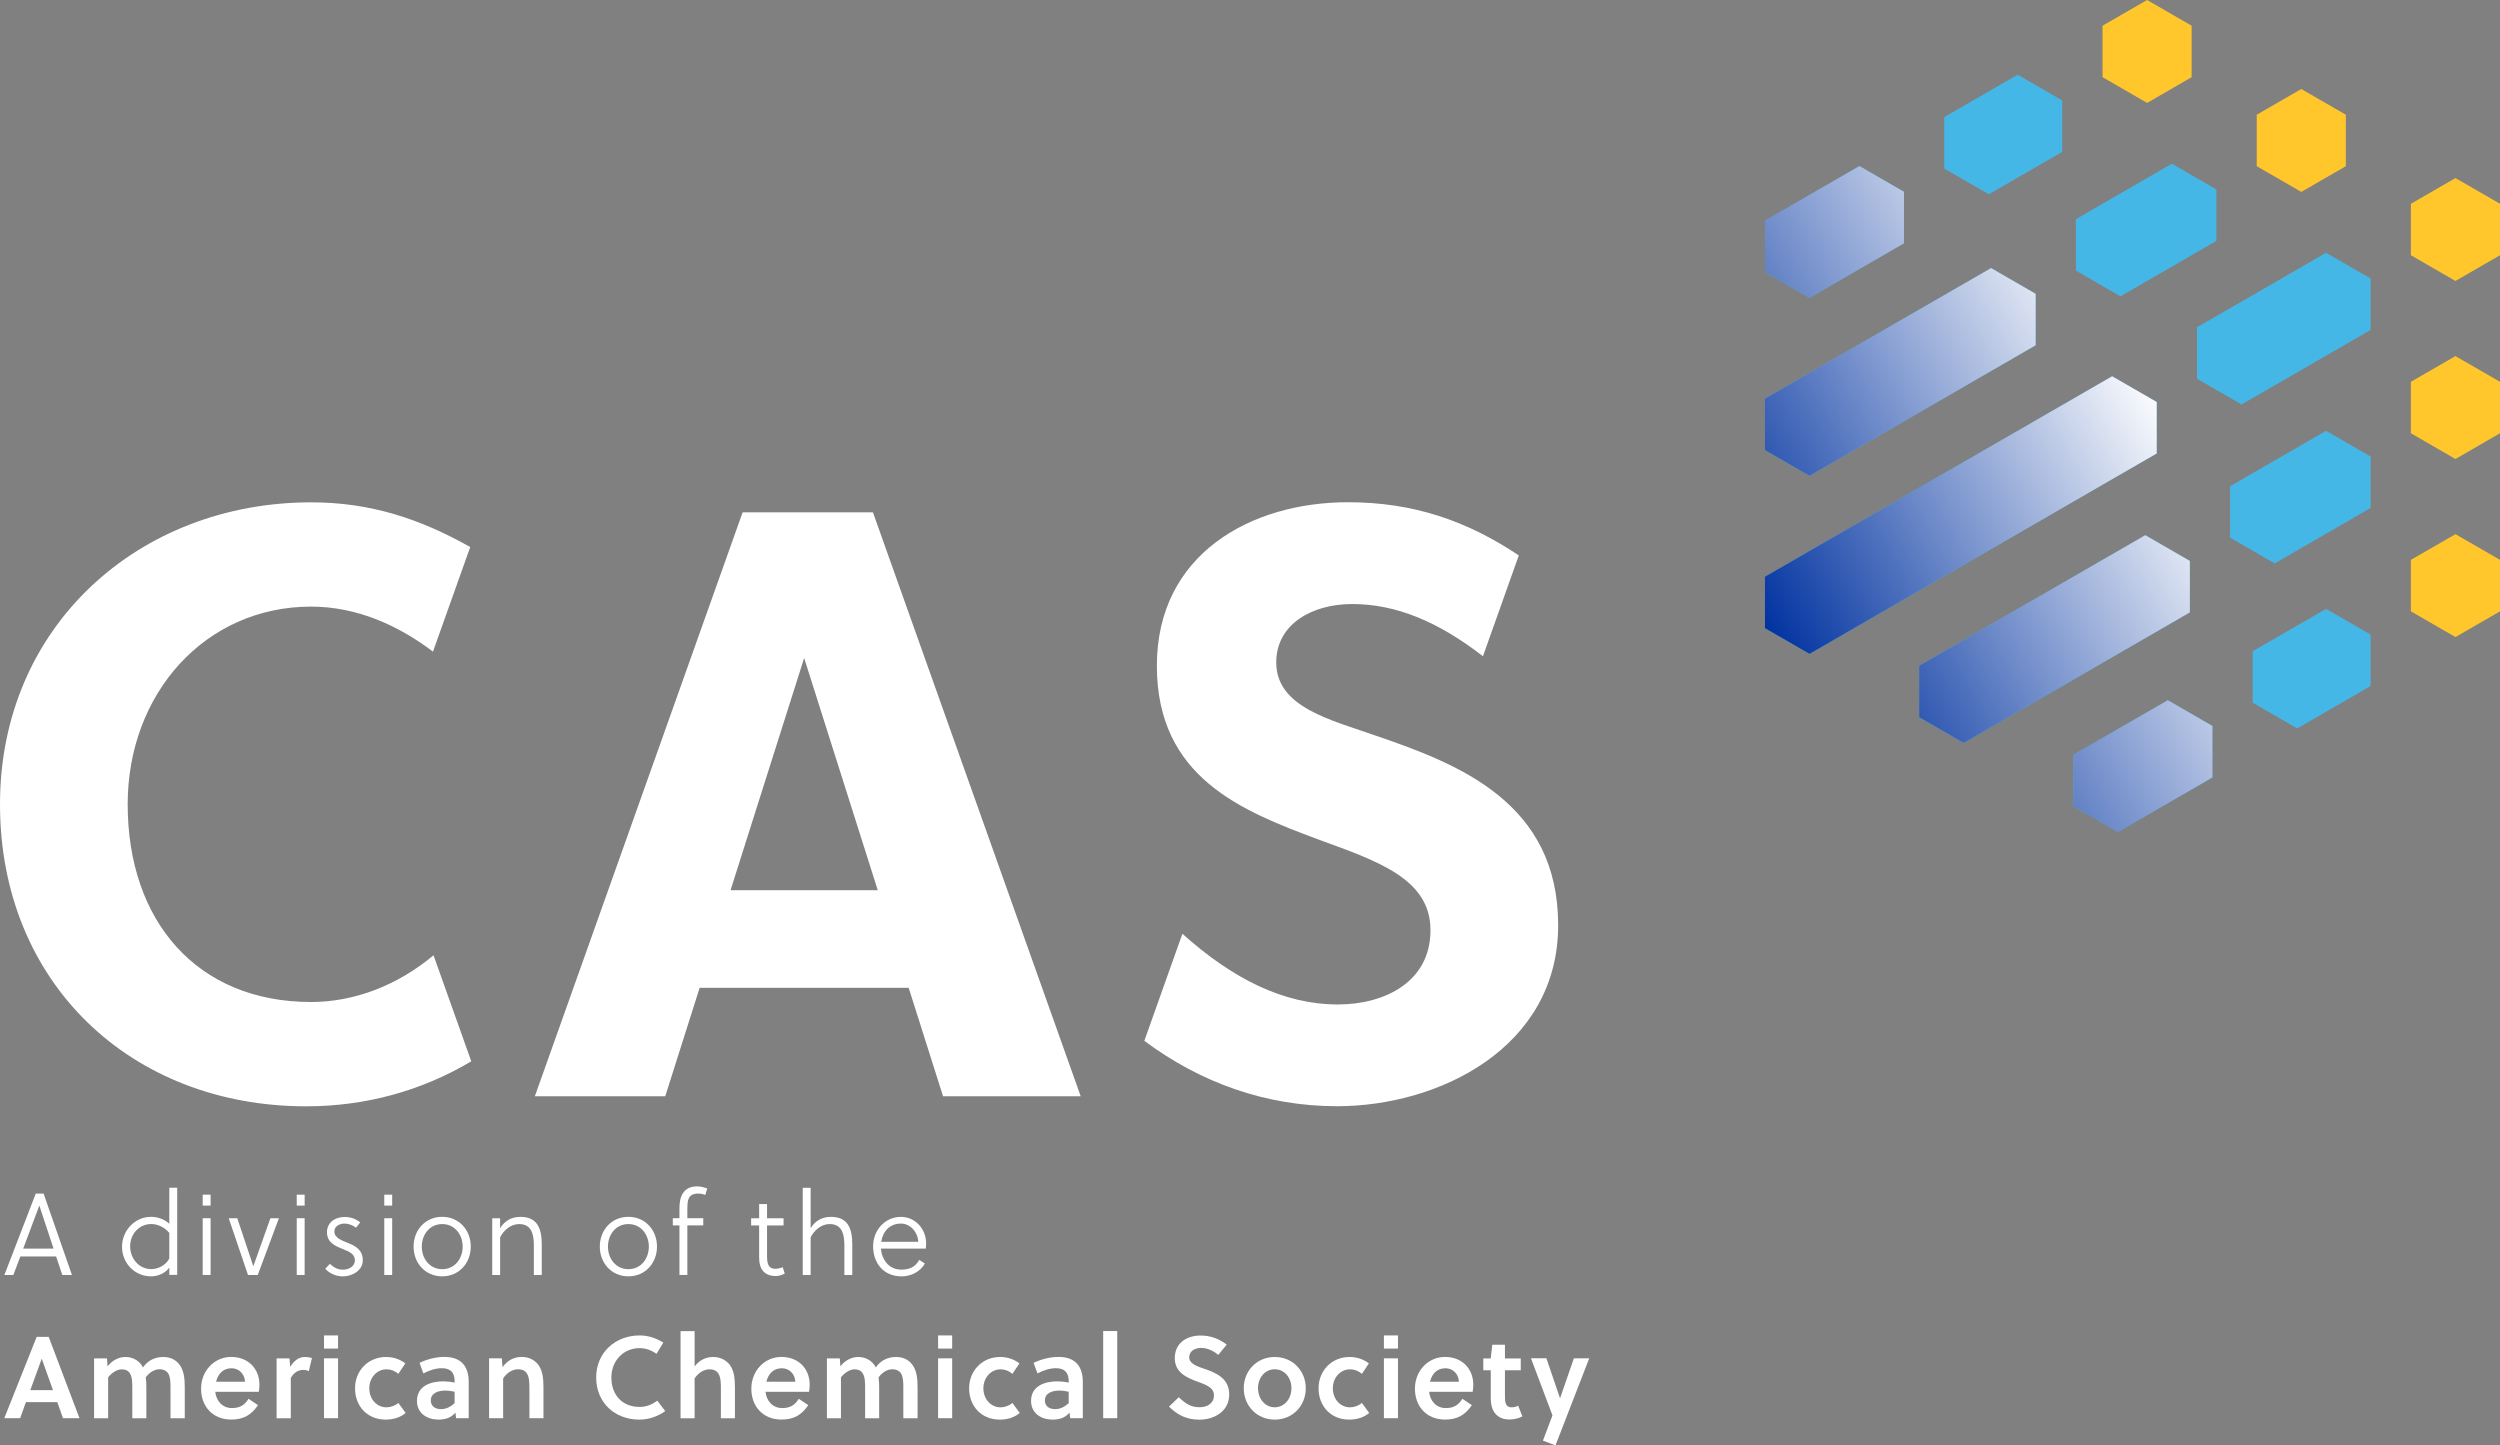 <?xml version="1.0" encoding="UTF-8"?>
<svg xmlns="http://www.w3.org/2000/svg" xmlns:xlink="http://www.w3.org/1999/xlink" viewBox="0 0 496.58 287.11">
  <rect x="0" y="0" width="496.58" height="287.11" fill="#808080" stroke="none"/>
  <defs>
    <style>
      .cls-1 {
        fill: url(#linear-gradient);
      }

      .cls-1, .cls-2, .cls-3, .cls-4 {
        stroke-width: 0px;
      }

      .cls-5 {
        mix-blend-mode: multiply;
      }

      .cls-6 {
        isolation: isolate;
      }

      .cls-2 {
        fill: #44b7e6;
      }

      .cls-3 {
        fill: #ffc72c;
      }

      .cls-4 {
        fill: #ffffff;
      }
    </style>
    <linearGradient id="linear-gradient" x1="350.59" y1="124.77" x2="428.39" y2="79.85" gradientUnits="userSpaceOnUse">
      <stop offset="0" stop-color="#0032a0"/>
      <stop offset="1" stop-color="#fafbfd"/>
    </linearGradient>
  </defs>
  <g class="cls-6">
    <g id="Artwork">
      <g>
        <g>
          <g>
            <path class="cls-4" d="M7.11,237.09h1.55l5.63,16.16h-1.92l-1.22-3.67h-7.11l-1.39,3.67H.87l6.23-16.16ZM4.61,248.01h6.03l-2.82-8.52h-.02l-3.19,8.52Z"/>
            <path class="cls-4" d="M33.63,251.79c-.85,1.13-2.24,1.73-3.62,1.73-3.3,0-5.77-2.66-5.77-5.86s2.49-5.96,5.79-5.96c1.27,0,2.63.48,3.6,1.38v-7.16h1.57v17.31h-1.57v-1.45ZM33.63,244.91c-.83-1.08-2.29-1.78-3.58-1.78-2.45,0-4.2,2.03-4.2,4.43s1.73,4.53,4.2,4.53c1.39,0,2.93-.81,3.58-2.12v-5.06Z"/>
            <path class="cls-4" d="M40.26,239.47v-2.17h1.57v2.17h-1.57ZM40.26,253.25v-11.27h1.57v11.27h-1.57Z"/>
            <path class="cls-4" d="M45.42,241.98h1.71l3.19,9.54,3.39-9.54h1.69l-4.2,11.27h-1.94l-3.83-11.27Z"/>
            <path class="cls-4" d="M58.94,239.47v-2.17h1.57v2.17h-1.57ZM58.94,253.25v-11.27h1.57v11.27h-1.57Z"/>
            <path class="cls-4" d="M70.7,243.85c-.62-.48-1.45-.81-2.29-.81-.88,0-1.99.48-1.99,1.55,0,1.34,1.45,1.78,2.89,2.38,1.39.58,2.75,1.36,2.75,3.37s-2.08,3.19-3.97,3.19c-1.27,0-2.56-.51-3.49-1.52l.95-.99c.67.72,1.52,1.18,2.59,1.18s2.35-.58,2.35-1.87-1.2-1.75-2.47-2.26c-1.48-.6-3.07-1.27-3.07-3.32,0-1.94,1.62-3.02,3.51-3.02,1.18,0,2.22.37,3.09,1.08l-.85,1.06Z"/>
            <path class="cls-4" d="M76.33,239.47v-2.17h1.57v2.17h-1.57ZM76.33,253.25v-11.27h1.57v11.27h-1.57Z"/>
            <path class="cls-4" d="M93.51,247.61c0,3.28-2.33,5.91-5.68,5.91s-5.68-2.63-5.68-5.91,2.33-5.91,5.68-5.91,5.68,2.63,5.68,5.91ZM87.84,243.14c-2.52,0-4.06,2.12-4.06,4.48s1.55,4.48,4.06,4.48,4.06-2.12,4.06-4.48-1.55-4.48-4.06-4.48Z"/>
            <path class="cls-4" d="M99.34,241.98v1.99c.9-1.5,2.29-2.26,4.02-2.26,3.21,0,4.25,2.05,4.25,5.45v6.09h-1.57v-5.84c0-2.12-.39-4.27-2.91-4.27-1.69,0-3.05,1.2-3.79,2.63v7.48h-1.57v-11.27h1.57Z"/>
            <path class="cls-4" d="M130.5,247.61c0,3.28-2.33,5.91-5.68,5.91s-5.68-2.63-5.68-5.91,2.33-5.91,5.68-5.91,5.68,2.63,5.68,5.91ZM124.82,243.14c-2.52,0-4.06,2.12-4.06,4.48s1.55,4.48,4.06,4.48,4.06-2.12,4.06-4.48-1.55-4.48-4.06-4.48Z"/>
            <path class="cls-4" d="M140.09,237.36c-.39-.16-.85-.28-1.41-.28-.46,0-1.02.07-1.43.39-.62.49-.72,1.41-.72,2.66v1.85h3.16v1.43h-3.16v9.83h-1.57v-9.83h-1.32v-1.43h1.32v-1.99c0-1.15.18-2.24.72-3.02.53-.78,1.39-1.32,2.77-1.32.74,0,1.5.23,2.03.42l-.39,1.29Z"/>
            <path class="cls-4" d="M152.36,243.41v6.21c0,2.03.69,2.4,1.73,2.4.42,0,.88-.12,1.39-.3l.39,1.25c-.51.28-1.13.49-1.8.49-2.19,0-3.28-1.32-3.28-3.65v-6.4h-1.59v-1.43h1.59v-2.82h1.57v2.82h3.28v1.43h-3.28Z"/>
            <path class="cls-4" d="M161.02,243.97c.9-1.5,2.29-2.26,4.02-2.26,3.21,0,4.25,2.05,4.25,5.45v6.09h-1.57v-5.84c0-2.12-.39-4.27-2.91-4.27-1.69,0-3.05,1.2-3.79,2.63v7.48h-1.57v-17.31h1.57v8.03Z"/>
            <path class="cls-4" d="M174.99,248.01c.14,2.17,1.57,4.18,4.02,4.18,1.5,0,2.77-.42,3.58-1.94l1.11.72c-.9,1.68-2.86,2.56-4.57,2.56-3.69,0-5.7-2.68-5.7-5.98s2.45-5.84,5.52-5.84c2.91,0,5.01,2.47,5.01,5.26,0,.37-.05.83-.07,1.04h-8.89ZM178.94,243.04c-2.17,0-3.58,1.52-3.9,3.62h7.36c-.09-1.89-1.55-3.62-3.46-3.62Z"/>
            <path class="cls-4" d="M7.29,265.54h2.38l6.12,16.16h-3.28l-1.13-3.19h-6.23l-1.15,3.19H.85l6.44-16.16ZM6.02,276.12h4.5l-2.22-6.21h-.02l-2.26,6.21Z"/>
            <path class="cls-4" d="M33.87,281.7v-5.98c0-.99,0-2.1-.42-2.84-.35-.6-.95-.9-1.78-.9-.97,0-2.01.62-2.72,1.62.09.58.12,1.25.12,1.92v6.19h-2.79v-5.98c0-.99,0-2.17-.46-2.91-.32-.55-.9-.83-1.66-.83-.95,0-2.01.74-2.68,1.59v8.13h-2.79v-11.89h2.56l.12,1.59c.92-1.25,2.31-1.87,3.56-1.87s2.45.55,3.21,1.62c.09.14.16.28.25.46,1.08-1.55,2.61-2.08,4.04-2.08s2.47.55,3.19,1.48c.9,1.15,1.08,2.75,1.08,4.5v6.19h-2.82Z"/>
            <path class="cls-4" d="M42.76,276.46c.18,1.78,1.39,3.23,3.32,3.23,1.55,0,2.54-.6,3.28-1.85l1.89,1.27c-1.32,1.94-2.86,2.86-5.33,2.86-3.67,0-5.98-2.61-5.98-6.14s2.61-6.3,5.98-6.3,5.61,2.33,5.61,5.52c0,.44-.05.97-.12,1.41h-8.66ZM45.99,271.78c-1.71,0-2.7,1.15-3.07,2.68h5.75c-.07-1.55-1.2-2.68-2.68-2.68Z"/>
            <path class="cls-4" d="M57.64,271.5c.72-1.15,1.66-1.96,2.89-1.96.55,0,.99.07,1.43.21l-.62,2.61c-.35-.19-.69-.25-1.13-.25-1.02,0-1.87.58-2.45,1.59v8.01h-2.82v-11.89h2.56l.14,1.69Z"/>
            <path class="cls-4" d="M64.36,267.87v-2.61h2.79v2.61h-2.79ZM64.36,281.7v-11.89h2.79v11.89h-2.79Z"/>
            <path class="cls-4" d="M80.59,280.64c-1.04.9-2.42,1.34-4.02,1.34-3.46,0-6.05-2.52-6.05-6.23,0-3.46,2.59-6.21,6.16-6.21,1.45,0,2.77.46,3.83,1.27l-1.39,2.08c-.67-.58-1.48-.9-2.35-.9-1.94,0-3.42,1.69-3.42,3.76,0,2.22,1.55,3.79,3.39,3.79.85,0,1.71-.3,2.38-.88l1.45,1.99Z"/>
            <path class="cls-4" d="M90.6,281.7l-.14-1.11c-.85,1.02-2.01,1.39-3.37,1.39-2.22,0-4.27-1.22-4.27-3.72,0-2.96,2.72-3.88,5.24-3.88.62,0,1.36.07,2.24.25v-.28c0-1.62-.72-2.58-2.54-2.58-1.34,0-2.66.51-3.67,1.04l-.76-2.1c1.41-.69,3.23-1.18,4.94-1.18,3.37,0,4.83,1.89,4.83,4.99v7.18h-2.49ZM90.3,276.44c-.72-.16-1.29-.23-1.82-.23-1.32,0-2.91.42-2.91,1.96,0,1.2.95,1.73,2.03,1.73s1.89-.48,2.7-1.18v-2.29Z"/>
            <path class="cls-4" d="M99.68,269.81l.14,1.75c.95-1.36,2.35-2.03,3.79-2.03s2.54.58,3.28,1.52c.88,1.15,1.06,2.72,1.06,4.46v6.19h-2.79v-5.98c0-.99-.02-2.1-.46-2.84-.35-.6-.95-.9-1.8-.9-1.11,0-2.26.72-2.96,1.82v7.9h-2.79v-11.89h2.54Z"/>
            <path class="cls-4" d="M127.06,279.46c1.25,0,2.45-.44,3.49-1.25l1.59,2.08c-1.52,1.08-3.28,1.69-5.15,1.69-4.85,0-8.57-3.35-8.57-8.36s3.86-8.36,8.63-8.36c1.73,0,3.26.53,4.71,1.43l-1.36,2.22c-.97-.69-2.12-1.13-3.35-1.13-3.23,0-5.61,2.52-5.61,5.84,0,3.53,2.22,5.84,5.61,5.84Z"/>
            <path class="cls-4" d="M137.97,271.43c.92-1.27,2.29-1.89,3.67-1.89s2.54.58,3.28,1.52c.88,1.15,1.06,2.72,1.06,4.46v6.19h-2.79v-5.98c0-.99-.02-2.1-.46-2.84-.35-.6-.95-.9-1.8-.9-1.11,0-2.26.72-2.96,1.82v7.9h-2.79v-17.31h2.79v7.04Z"/>
            <path class="cls-4" d="M152.06,276.46c.18,1.78,1.39,3.23,3.32,3.23,1.55,0,2.54-.6,3.28-1.85l1.89,1.27c-1.32,1.94-2.86,2.86-5.33,2.86-3.67,0-5.98-2.61-5.98-6.14s2.61-6.3,5.98-6.3,5.61,2.33,5.61,5.52c0,.44-.05.97-.12,1.41h-8.66ZM155.3,271.78c-1.71,0-2.7,1.15-3.07,2.68h5.75c-.07-1.55-1.2-2.68-2.68-2.68Z"/>
            <path class="cls-4" d="M179.43,281.7v-5.98c0-.99,0-2.1-.42-2.84-.35-.6-.95-.9-1.78-.9-.97,0-2.01.62-2.72,1.62.09.58.12,1.25.12,1.92v6.19h-2.79v-5.98c0-.99,0-2.17-.46-2.91-.32-.55-.9-.83-1.66-.83-.95,0-2.01.74-2.68,1.59v8.13h-2.79v-11.89h2.56l.12,1.59c.92-1.25,2.31-1.87,3.56-1.87s2.45.55,3.21,1.62c.09.14.16.28.25.46,1.08-1.55,2.61-2.08,4.04-2.08s2.47.55,3.19,1.48c.9,1.15,1.08,2.75,1.08,4.5v6.19h-2.82Z"/>
            <path class="cls-4" d="M186.34,267.87v-2.61h2.79v2.61h-2.79ZM186.34,281.7v-11.89h2.79v11.89h-2.79Z"/>
            <path class="cls-4" d="M202.57,280.64c-1.04.9-2.42,1.34-4.02,1.34-3.46,0-6.05-2.52-6.05-6.23,0-3.46,2.59-6.21,6.16-6.21,1.45,0,2.77.46,3.83,1.27l-1.39,2.08c-.67-.58-1.48-.9-2.35-.9-1.94,0-3.42,1.69-3.42,3.76,0,2.22,1.55,3.79,3.39,3.79.85,0,1.71-.3,2.38-.88l1.45,1.99Z"/>
            <path class="cls-4" d="M212.58,281.7l-.14-1.11c-.85,1.02-2.01,1.39-3.37,1.39-2.22,0-4.27-1.22-4.27-3.72,0-2.96,2.72-3.88,5.24-3.88.62,0,1.36.07,2.24.25v-.28c0-1.62-.72-2.58-2.54-2.58-1.34,0-2.66.51-3.67,1.04l-.76-2.1c1.41-.69,3.23-1.18,4.94-1.18,3.37,0,4.83,1.89,4.83,4.99v7.18h-2.49ZM212.28,276.44c-.72-.16-1.29-.23-1.82-.23-1.32,0-2.91.42-2.91,1.96,0,1.2.95,1.73,2.03,1.73s1.89-.48,2.7-1.18v-2.29Z"/>
            <path class="cls-4" d="M221.92,281.7h-2.79v-17.31h2.79v17.31Z"/>
            <path class="cls-4" d="M238.61,267.74c-1.34,0-2.4.67-2.4,1.89s1.59,1.78,2.89,2.22c2.38.81,5.06,1.87,5.06,5.13,0,3.55-3.23,5.01-5.91,5.01-2.45,0-4.29-.85-6.05-2.59l1.94-1.87c1.41,1.36,2.47,1.99,4.13,1.99,1.43,0,2.86-.69,2.86-2.38,0-1.55-1.64-2.12-3.32-2.72-2.17-.79-4.46-1.85-4.46-4.64,0-3.07,2.45-4.5,5.1-4.5,2.01,0,3.65.62,5.22,1.8l-1.69,2.05c-.83-.74-2.12-1.39-3.37-1.39Z"/>
            <path class="cls-4" d="M259.37,275.75c0,3.49-2.61,6.23-6.16,6.23s-6.16-2.75-6.16-6.23,2.61-6.21,6.16-6.21,6.16,2.75,6.16,6.21ZM253.2,271.98c-1.94,0-3.32,1.69-3.32,3.76s1.38,3.79,3.32,3.79,3.32-1.69,3.32-3.79-1.38-3.76-3.32-3.76Z"/>
            <path class="cls-4" d="M271.98,280.64c-1.04.9-2.42,1.34-4.02,1.34-3.46,0-6.05-2.52-6.05-6.23,0-3.46,2.58-6.21,6.16-6.21,1.45,0,2.77.46,3.83,1.27l-1.38,2.08c-.67-.58-1.48-.9-2.36-.9-1.94,0-3.42,1.69-3.42,3.76,0,2.22,1.55,3.79,3.39,3.79.85,0,1.71-.3,2.38-.88l1.45,1.99Z"/>
            <path class="cls-4" d="M274.89,267.87v-2.61h2.79v2.61h-2.79ZM274.89,281.7v-11.89h2.79v11.89h-2.79Z"/>
            <path class="cls-4" d="M283.87,276.46c.18,1.78,1.38,3.23,3.32,3.23,1.55,0,2.54-.6,3.28-1.85l1.89,1.27c-1.32,1.94-2.86,2.86-5.33,2.86-3.67,0-5.98-2.61-5.98-6.14s2.61-6.3,5.98-6.3,5.61,2.33,5.61,5.52c0,.44-.05.97-.12,1.41h-8.66ZM287.11,271.78c-1.71,0-2.7,1.15-3.07,2.68h5.75c-.07-1.55-1.2-2.68-2.68-2.68Z"/>
            <path class="cls-4" d="M298.93,272.17v4.92c0,.35,0,.62.02.99.09.92.42,1.46,1.29,1.46.51,0,.92-.12,1.32-.32l.83,2.12c-.69.39-1.71.62-2.59.62-1.78,0-2.93-.9-3.39-2.26-.23-.62-.3-1.41-.3-2.19v-5.33h-1.48v-2.35h1.48l.3-2.72h2.52v2.72h3.14v2.35h-3.14Z"/>
            <path class="cls-4" d="M307.17,269.81l2.68,7.87h.05l2.72-7.87h3.05l-6.7,17.29-2.49-.95,1.89-5.01-4.27-11.34h3.07Z"/>
          </g>
          <g>
            <path class="cls-3" d="M435.33,5.11v10.22s-8.85,5.11-8.85,5.11l-8.85-5.11V5.11s8.85-5.11,8.85-5.11l8.85,5.11ZM487.73,35.37l-8.85,5.11v10.22s8.85,5.11,8.85,5.11l8.85-5.11v-10.22s-8.85-5.11-8.85-5.11ZM496.58,111.21l-8.85-5.11-8.85,5.11v10.22s8.85,5.11,8.85,5.11l8.85-5.11v-10.22ZM496.58,75.84l-8.85-5.11-8.85,5.11v10.22s8.85,5.11,8.85,5.11l8.85-5.11v-10.22Z"/>
            <path class="cls-3" d="M465.96,22.79l-8.85-5.11-8.85,5.11v10.22s8.85,5.11,8.85,5.11l8.85-5.11v-10.22Z"/>
            <g>
              <path class="cls-2" d="M369.34,32.99l-18.76,10.83v10.22s8.85,5.11,8.85,5.11l18.76-10.83v-10.22s-8.85-5.11-8.85-5.11ZM428.39,79.85v10.22s-68.96,39.81-68.96,39.81l-8.85-5.11v-10.22s68.96-39.81,68.96-39.81l8.85,5.11ZM439.45,154.42l-18.76,10.83-8.85-5.11v-10.22s18.76-10.83,18.76-10.83l8.85,5.11v10.22ZM434.97,121.64l-44.91,25.93-8.85-5.11v-10.22s44.91-25.93,44.91-25.93l8.85,5.11v10.22ZM404.34,68.58l-44.91,25.93-8.85-5.11v-10.22s44.91-25.93,44.91-25.93l8.85,5.11v10.22Z"/>
              <g class="cls-5">
                <path class="cls-1" d="M369.34,32.99l-18.76,10.83v10.22s8.85,5.11,8.85,5.11l18.76-10.83v-10.22s-8.85-5.11-8.85-5.11ZM428.39,79.85v10.22s-68.96,39.81-68.96,39.81l-8.85-5.11v-10.22s68.96-39.81,68.96-39.81l8.85,5.11ZM439.45,154.42l-18.76,10.83-8.85-5.11v-10.22s18.76-10.83,18.76-10.83l8.85,5.11v10.22ZM434.97,121.64l-44.91,25.93-8.85-5.11v-10.22s44.91-25.93,44.91-25.93l8.85,5.11v10.22ZM404.34,68.58l-44.91,25.93-8.85-5.11v-10.22s44.91-25.93,44.91-25.93l8.85,5.11v10.22Z"/>
              </g>
            </g>
            <path class="cls-2" d="M409.62,19.95v10.22s-14.58,8.42-14.58,8.42l-8.85-5.11v-10.22s14.58-8.42,14.58-8.42l8.85,5.11ZM462.03,50.21l-25.64,14.8v10.22s8.85,5.11,8.85,5.11l25.64-14.8v-10.22s-8.85-5.11-8.85-5.11ZM470.88,126.05l-8.85-5.11-14.58,8.42v10.22s8.85,5.11,8.85,5.11l14.58-8.42v-10.22ZM470.88,90.68l-8.85-5.11-19.06,11.01v10.22s8.85,5.11,8.85,5.11l19.06-11.01v-10.22ZM440.25,37.63l-8.85-5.11-19.06,11.01v10.22s8.85,5.11,8.85,5.11l19.06-11.01v-10.22Z"/>
          </g>
        </g>
        <path class="cls-4" d="M173.39,101.76h-25.88l-41.27,115.99h25.9l6.83-21.54h41.52l6.83,21.54h27.34l-41.27-115.99ZM145.11,176.82l14.62-46.12,14.62,46.12h-29.24ZM86.11,189.74l7.5,21.07c-9.88,5.89-21.05,8.94-32.8,8.94-34.8,0-60.81-24.52-60.81-59.99s27.67-59.98,61.81-59.98c11.69,0,21.57,3.23,31.59,8.88l-7.4,20.78c-6.96-5.3-15.24-8.95-24.19-8.95-21.04,0-36.45,17.23-36.45,39.27,0,23.2,13.75,39.27,36.45,39.27,8.63,0,17.25-3.36,24.31-9.29ZM301.68,110.33l-7.12,20.02c-8.84-6.84-17.2-10.37-25.98-10.37-7.95,0-15.08,3.98-15.08,11.6,0,8.95,10.94,11.43,19.88,14.58,16.41,5.63,36.12,13.26,36.12,37.61s-23.7,35.96-43.91,35.96c-14.22,0-27.23-4.73-38.29-12.99l7.56-21.26c9.88,8.84,20,14.04,30.89,14.04,9.28,0,18.39-4.47,18.39-14.75s-10.6-13.75-22.37-18.06c-15.08-5.63-31.98-12.26-31.98-34.47s18.72-32.48,37.95-32.48c13.01,0,23.63,3.68,33.94,10.56Z"/>
      </g>
    </g>
  </g>
</svg>
